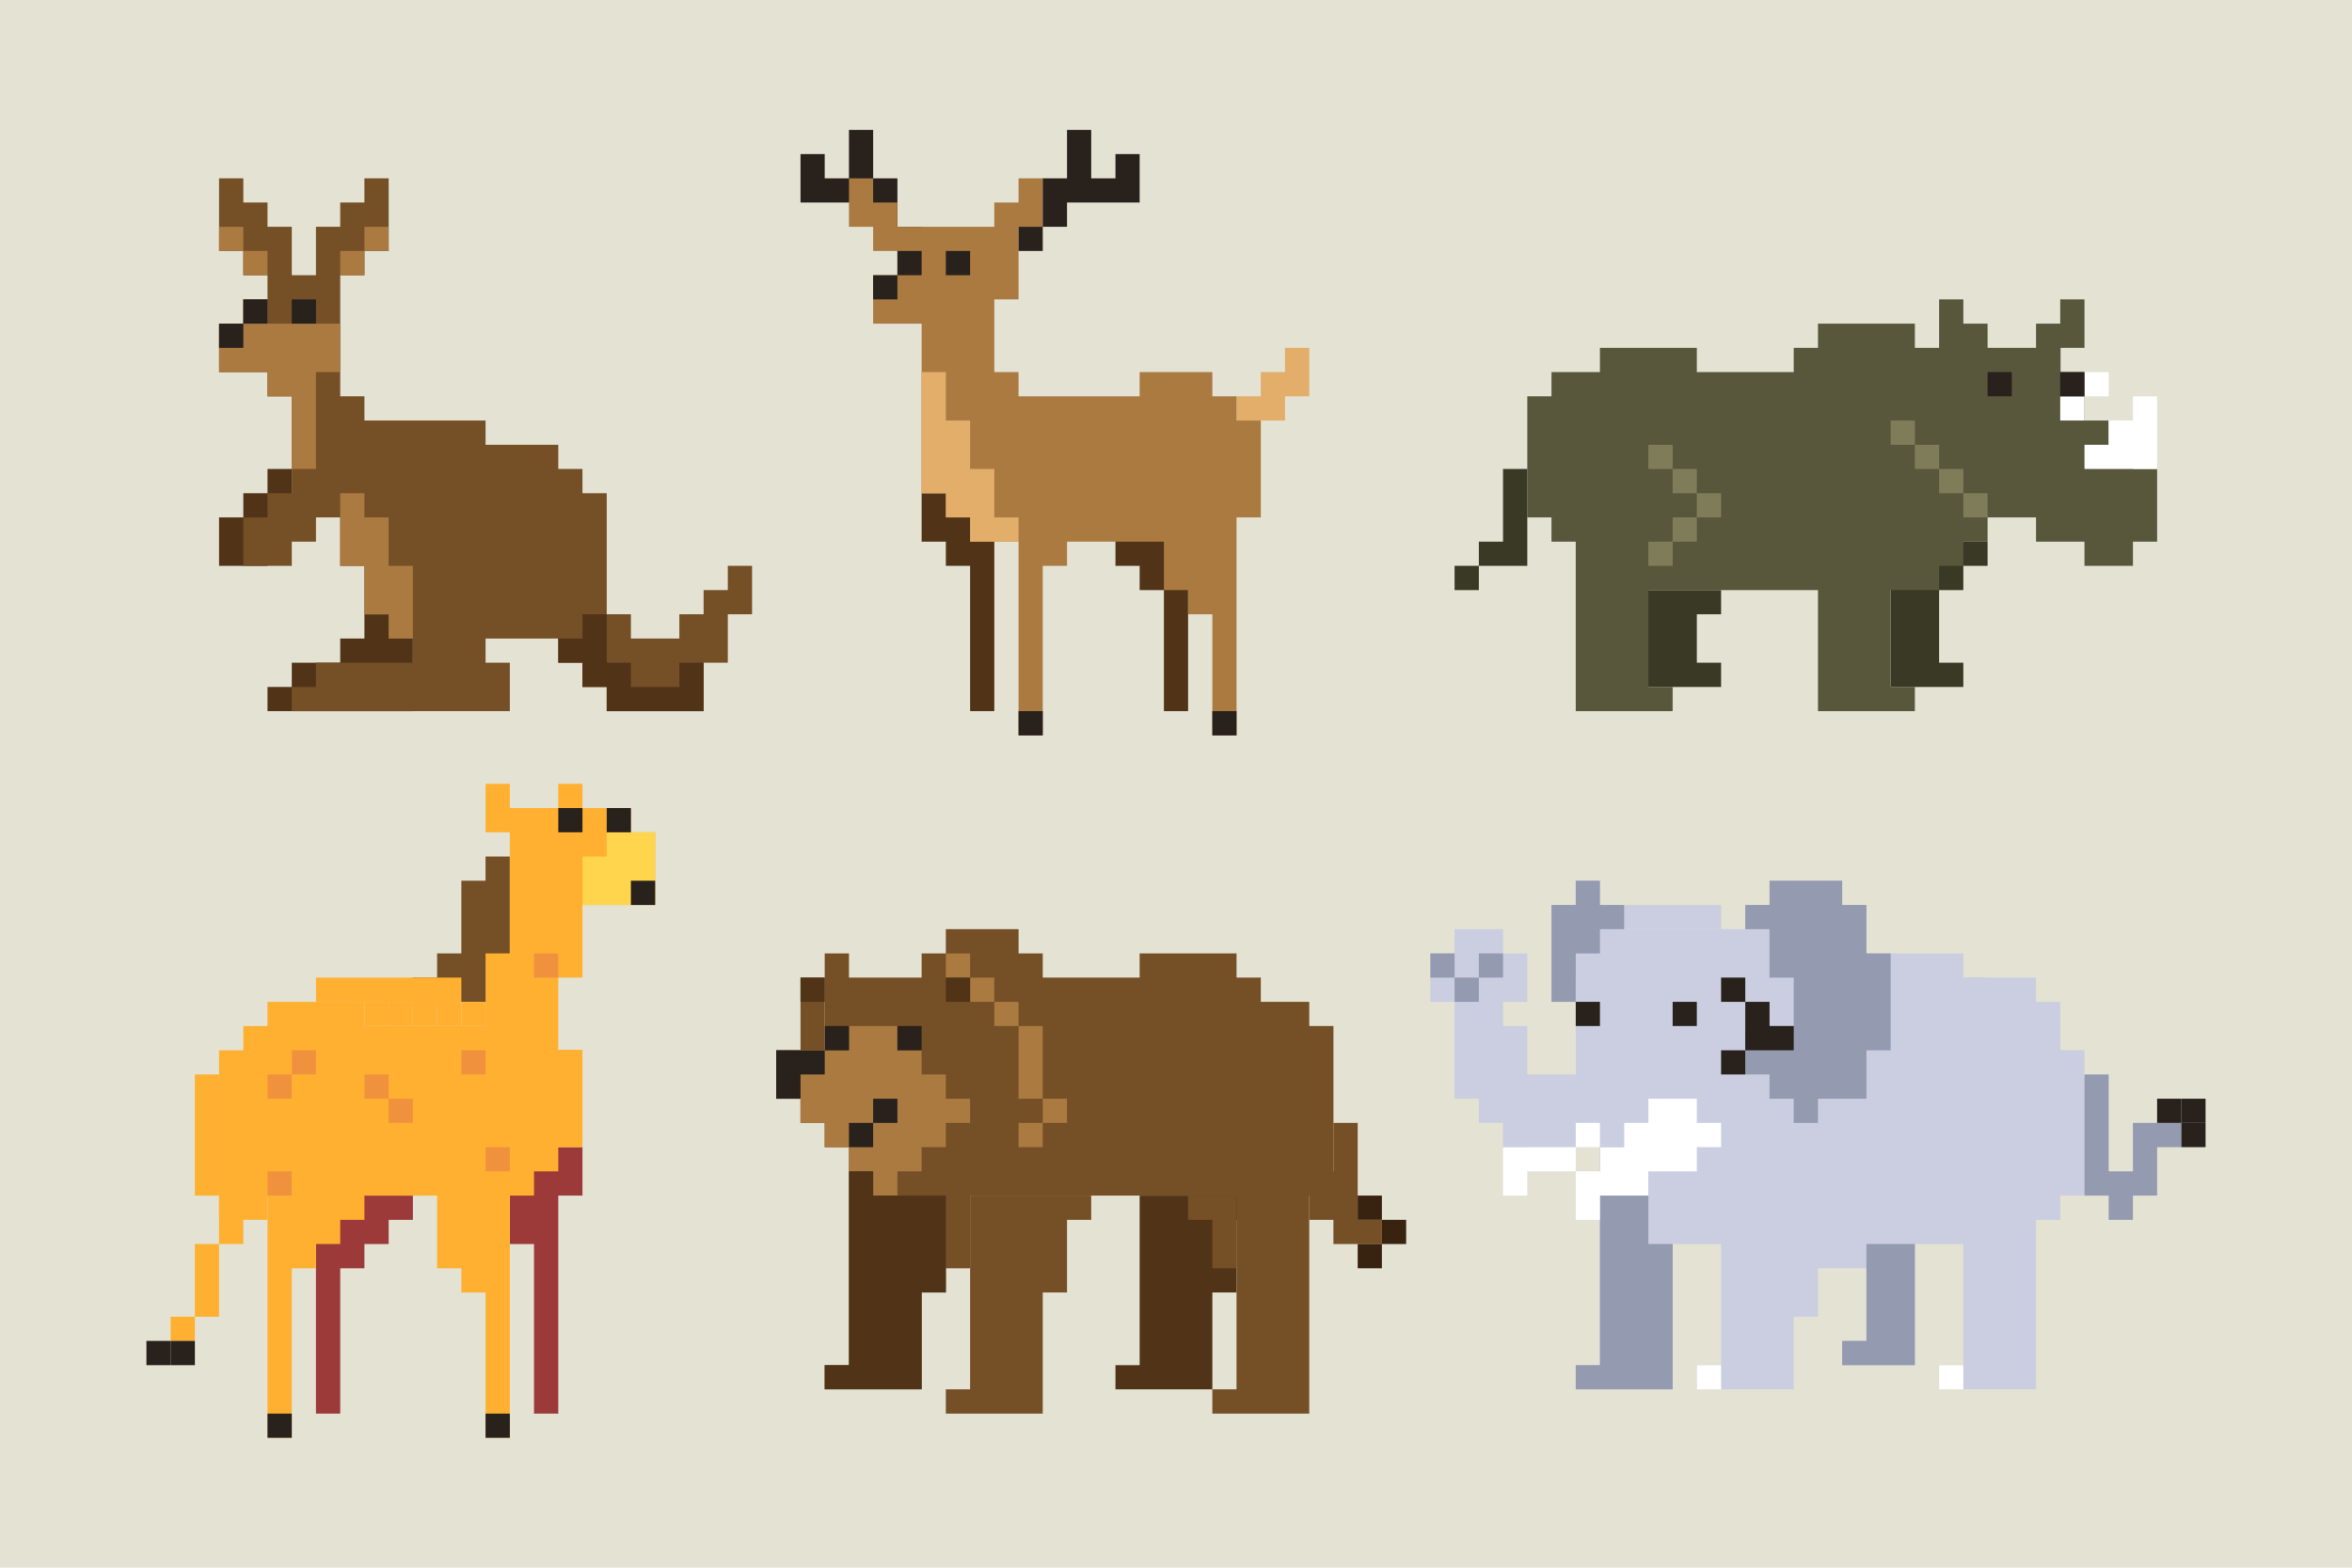 <?xml version="1.0" encoding="utf-8"?>
<!-- Generator: Adobe Illustrator 27.5.0, SVG Export Plug-In . SVG Version: 6.00 Build 0)  -->
<svg version="1.1" xmlns="http://www.w3.org/2000/svg" xmlns:xlink="http://www.w3.org/1999/xlink" x="0px" y="0px"
	 viewBox="0 0 750 500" style="enable-background:new 0 0 750 500;" xml:space="preserve">
<g id="BACKGROUND">
	<rect style="fill:#E3E2D3;" width="750" height="500"/>
</g>
<g id="OBJECTS">
	<g>
		<polygon style="fill:#FFFFFF;" points="510.188,342.7 502.462,342.7 502.462,350.425 494.737,350.425 494.737,358.15 
			487.012,358.15 487.012,365.875 479.287,365.875 479.287,373.6 479.287,381.325 487.012,381.325 487.012,373.6 494.737,373.6 
			502.462,373.6 502.462,365.875 517.912,365.875 517.912,358.15 525.638,358.15 525.638,350.425 517.912,350.425 517.912,342.7 		
			"/>
		<polygon style="fill:#CACEE0;" points="656.962,334.975 656.962,327.25 649.237,327.25 649.237,319.525 641.513,319.525 
			633.787,319.525 633.787,311.8 626.063,311.8 626.063,304.075 595.162,304.075 595.162,288.625 587.438,288.625 587.438,280.9 
			564.263,280.9 564.263,288.625 556.537,288.625 556.537,296.35 525.638,296.35 517.912,296.35 517.912,288.625 510.188,288.625 
			510.188,280.9 502.462,280.9 502.462,288.625 494.737,288.625 494.737,304.075 494.737,311.8 502.462,311.8 502.462,334.975 
			502.462,342.7 487.012,342.7 487.012,327.25 479.287,327.25 479.287,319.525 487.012,319.525 487.012,304.075 479.287,304.075 
			479.287,296.35 471.563,296.35 463.837,296.35 463.837,304.075 456.112,304.075 456.112,319.525 463.837,319.525 463.837,334.975 
			463.837,350.425 471.563,350.425 471.563,358.15 479.287,358.15 479.287,365.875 502.462,365.875 502.462,358.15 510.188,358.15 
			510.188,435.4 502.462,435.4 502.462,443.125 533.362,443.125 533.362,396.775 548.813,396.775 548.813,435.4 541.087,435.4 
			541.087,443.125 571.987,443.125 571.987,419.95 579.712,419.95 579.712,404.5 595.162,404.5 595.162,427.675 587.438,427.675 
			587.438,435.4 610.612,435.4 610.612,396.775 626.063,396.775 626.063,435.4 618.337,435.4 618.337,443.125 649.237,443.125 
			649.237,389.05 656.962,389.05 656.962,381.325 664.688,381.325 664.688,342.7 664.688,334.975 		"/>
		<rect x="517.912" y="288.625" style="fill:#CACEE0;" width="30.9" height="7.725"/>
		<polygon style="fill:#949AAF;" points="456.112,304.075 456.112,311.8 463.837,311.8 463.837,319.525 471.563,319.525 
			471.563,311.8 479.287,311.8 479.287,304.075 471.563,304.075 471.563,311.8 463.837,311.8 463.837,304.075 		"/>
		<rect x="541.087" y="435.4" style="fill:#FFFFFF;" width="7.725" height="7.725"/>
		<rect x="618.337" y="435.4" style="fill:#FFFFFF;" width="7.725" height="7.725"/>
		<polygon style="fill:#949AAF;" points="556.537,296.35 564.263,296.35 564.263,311.8 571.987,311.8 571.987,327.25 
			556.537,327.25 556.537,342.7 564.263,342.7 564.263,350.425 571.987,350.425 571.987,358.15 579.712,358.15 579.712,350.425 
			595.162,350.425 595.162,334.975 602.888,334.975 602.888,304.075 595.162,304.075 595.162,288.625 587.438,288.625 
			587.438,280.9 564.263,280.9 564.263,288.625 556.537,288.625 		"/>
		<polygon style="fill:#949AAF;" points="510.188,288.625 510.188,280.9 502.462,280.9 502.462,288.625 494.737,288.625 
			494.737,311.8 494.737,319.525 502.462,319.525 502.462,311.8 502.462,304.075 510.188,304.075 510.188,296.35 517.912,296.35 
			517.912,288.625 		"/>
		<polygon style="fill:#949AAF;" points="510.188,358.15 510.188,365.875 517.912,365.875 517.912,373.6 525.638,373.6 
			525.638,381.325 525.638,396.775 533.362,396.775 533.362,443.125 502.462,443.125 502.462,435.4 510.188,435.4 		"/>
		<polygon style="fill:#949AAF;" points="595.162,404.5 595.162,396.775 602.888,396.775 602.888,396.775 610.612,396.775 
			610.612,435.4 587.438,435.4 587.438,427.675 595.162,427.675 		"/>
		<rect x="533.362" y="319.525" style="fill:#28211C;" width="7.725" height="7.725"/>
		<rect x="502.462" y="319.525" style="fill:#28211C;" width="7.725" height="7.725"/>
		<polygon style="fill:#FFFFFF;" points="533.362,350.425 525.638,350.425 525.638,358.15 517.912,358.15 517.912,365.875 
			510.188,365.875 510.188,373.6 502.462,373.6 502.462,381.325 502.462,389.05 510.188,389.05 510.188,381.325 517.912,381.325 
			525.638,381.325 525.638,373.6 541.087,373.6 541.087,365.875 548.813,365.875 548.813,358.15 541.087,358.15 541.087,350.425 		
			"/>
		<g>
			<polygon style="fill:#949AAF;" points="680.138,358.15 680.138,373.6 672.412,373.6 672.412,342.7 664.688,342.7 
				664.688,350.425 664.688,381.325 672.412,381.325 672.412,389.05 680.138,389.05 680.138,381.325 687.862,381.325 
				687.862,365.875 695.587,365.875 695.587,358.15 			"/>
			<rect x="695.587" y="350.425" style="fill:#28211C;" width="7.725" height="7.725"/>
			<rect x="687.862" y="350.425" style="fill:#28211C;" width="7.725" height="7.725"/>
			<rect x="695.587" y="358.15" style="fill:#28211C;" width="7.725" height="7.725"/>
		</g>
		<rect x="618.337" y="311.8" style="fill:#CACEE0;" width="30.9" height="23.175"/>
		<rect x="626.063" y="319.525" style="fill:#CACEE0;" width="30.9" height="23.175"/>
	</g>
	<g>
		<polygon style="fill:#513418;" points="363.413,381.325 363.413,435.4 355.688,435.4 355.688,443.125 386.587,443.125 
			386.587,412.225 394.313,412.225 394.313,389.05 402.038,389.05 402.038,381.325 		"/>
		<g>
			<polygon style="fill:#754F26;" points="417.487,327.25 417.487,319.525 402.038,319.525 402.038,311.8 394.313,311.8 
				394.313,304.075 363.413,304.075 363.413,311.8 332.512,311.8 332.512,304.075 324.788,304.075 324.788,296.35 301.612,296.35 
				301.612,304.075 293.887,304.075 293.887,311.8 285.906,311.8 270.712,311.8 270.712,304.075 262.987,304.075 262.987,327.25 
				262.987,334.975 247.537,334.975 247.537,350.425 255.262,350.425 255.262,358.15 262.987,358.15 262.987,365.875 
				270.712,365.875 270.712,435.4 262.987,435.4 262.987,443.125 293.887,443.125 293.887,412.225 301.612,412.225 301.612,404.5 
				309.337,404.5 309.337,381.325 332.512,381.325 363.413,381.325 394.313,381.325 394.313,443.125 386.587,443.125 
				386.587,450.85 417.487,450.85 417.487,381.325 425.212,381.325 425.212,327.25 			"/>
		</g>
		<polygon style="fill:#AA7A41;" points="262.987,334.975 270.712,334.975 270.712,327.25 286.163,327.25 286.163,334.975 
			293.887,334.975 293.887,342.7 301.612,342.7 301.612,350.425 309.337,350.425 309.337,358.15 301.612,358.15 301.612,365.875 
			293.887,365.875 293.887,373.6 286.163,373.6 286.163,381.325 278.438,381.325 278.438,373.6 270.712,373.6 270.712,365.875 
			262.987,365.875 262.987,358.15 255.262,358.15 255.262,350.425 247.537,350.425 247.537,334.975 		"/>
		<polygon style="fill:#754F26;" points="309.337,381.325 309.337,443.125 301.612,443.125 301.612,450.85 332.512,450.85 
			332.512,412.225 340.237,412.225 340.237,389.05 347.962,389.05 347.962,381.325 		"/>
		<polygon style="fill:#513418;" points="278.438,381.325 278.438,373.6 270.712,373.6 270.712,435.4 262.987,435.4 
			262.987,443.125 293.887,443.125 293.887,412.225 301.612,412.225 301.612,381.325 		"/>
		<polygon style="fill:#754F26;" points="432.938,389.05 432.938,358.15 425.212,358.15 425.212,373.6 417.487,373.6 
			417.487,389.05 425.212,389.05 425.212,396.775 440.662,396.775 440.662,389.05 		"/>
		<rect x="432.938" y="381.325" style="fill:#382210;" width="7.725" height="7.725"/>
		<rect x="440.662" y="389.05" style="fill:#382210;" width="7.725" height="7.725"/>
		<rect x="432.938" y="396.775" style="fill:#382210;" width="7.725" height="7.725"/>
		<polygon style="fill:#AA7A41;" points="301.612,311.8 309.337,311.8 309.337,319.525 317.063,319.525 317.063,327.25 
			324.788,327.25 324.788,350.425 332.512,350.425 332.512,358.15 324.788,358.15 324.788,365.875 332.512,365.875 332.512,358.15 
			340.237,358.15 340.237,350.425 332.512,350.425 332.512,327.25 324.788,327.25 324.788,319.525 317.063,319.525 317.063,311.8 
			309.337,311.8 309.337,304.075 301.612,304.075 		"/>
		<rect x="286.163" y="327.25" style="fill:#28211C;" width="7.725" height="7.725"/>
		<rect x="262.987" y="327.25" style="fill:#28211C;" width="7.725" height="7.725"/>
		<polygon style="fill:#28211C;" points="247.537,334.975 247.537,342.7 247.537,350.425 255.262,350.425 255.262,342.7 
			262.987,342.7 262.987,334.975 		"/>
		<polygon style="fill:#28211C;" points="286.163,350.425 278.438,350.425 278.438,358.15 270.712,358.15 270.712,365.875 
			278.438,365.875 278.438,358.15 286.163,358.15 		"/>
		<rect x="255.262" y="311.8" style="fill:#754F26;" width="7.725" height="23.175"/>
		<rect x="255.262" y="311.8" style="fill:#513418;" width="7.725" height="7.725"/>
		<rect x="301.612" y="311.8" style="fill:#513418;" width="7.725" height="7.725"/>
		<polygon style="fill:#754F26;" points="378.862,381.325 378.862,389.05 386.587,389.05 386.587,396.775 386.587,404.5 
			394.313,404.5 394.313,381.325 		"/>
	</g>
	<g>
		<polygon style="fill:#9B3A38;" points="131.663,381.325 131.663,389.05 123.938,389.05 123.938,396.775 116.213,396.775 
			116.213,404.5 108.488,404.5 108.488,450.85 100.762,450.85 100.762,381.325 		"/>
		<polygon style="fill:#9B3A38;" points="185.738,365.875 185.738,381.325 178.012,381.325 178.012,389.05 178.012,450.85 
			170.288,450.85 170.288,396.775 162.563,396.775 162.563,365.875 		"/>
		<rect x="69.863" y="373.6" style="fill:#FFB031;" width="15.45" height="15.45"/>
		<polygon style="fill:#754F26;" points="162.563,273.175 154.837,273.175 154.837,280.9 147.113,280.9 147.113,304.075 
			139.387,304.075 139.387,311.8 131.663,311.8 131.663,319.525 162.563,319.525 		"/>
		<polygon style="fill:#FFB031;" points="193.462,288.625 193.462,288.625 185.738,288.625 185.738,311.8 178.012,311.8 
			178.012,334.813 185.738,334.813 185.738,365.875 178.012,365.875 178.012,373.6 170.288,373.6 170.288,381.325 162.563,381.325 
			162.563,458.575 154.837,458.575 154.837,412.225 147.113,412.225 147.113,404.5 139.387,404.5 139.387,381.325 116.213,381.325 
			116.213,389.05 108.488,389.05 108.488,396.775 100.762,396.775 100.762,404.5 93.037,404.5 93.037,458.575 85.313,458.575 
			85.313,404.5 85.313,381.325 77.588,381.325 77.588,373.6 69.863,373.6 69.863,334.975 77.588,334.975 77.588,327.25 
			85.313,327.25 85.313,319.525 116.213,319.525 116.213,327.25 154.837,327.25 154.837,304.075 162.563,304.075 162.563,265.45 
			154.837,265.45 154.837,257.725 154.837,250 162.563,250 162.563,257.725 178.012,257.725 178.012,250 185.738,250 
			185.738,257.725 201.188,257.725 201.188,265.45 208.912,265.45 208.912,288.625 		"/>
		<polygon style="fill:#FFD54D;" points="193.462,265.45 193.462,273.175 185.738,273.175 185.738,280.9 185.738,288.625 
			208.912,288.625 208.912,265.45 		"/>
		<rect x="147.113" y="319.525" style="fill:#FFB031;" width="7.725" height="7.725"/>
		<rect x="139.387" y="319.525" style="fill:#FFB031;" width="7.725" height="7.725"/>
		<rect x="131.663" y="319.525" style="fill:#FFB031;" width="7.725" height="7.725"/>
		<rect x="123.938" y="319.525" style="fill:#FFB031;" width="7.725" height="7.725"/>
		<rect x="116.213" y="319.525" style="fill:#FFB031;" width="7.725" height="7.725"/>
		<rect x="100.762" y="311.8" style="fill:#FFB031;" width="46.35" height="7.725"/>
		<rect x="178.012" y="257.725" style="fill:#28211C;" width="7.725" height="7.725"/>
		<rect x="193.462" y="257.725" style="fill:#28211C;" width="7.725" height="7.725"/>
		<rect x="201.188" y="280.9" style="fill:#28211C;" width="7.725" height="7.725"/>
		<polygon style="fill:#FFB031;" points="77.588,365.875 69.863,365.875 69.863,396.775 62.138,396.775 62.138,419.95 
			54.412,419.95 54.412,427.675 62.138,427.675 62.138,419.95 69.863,419.95 69.863,396.775 77.588,396.775 		"/>
		<rect x="54.412" y="427.675" style="fill:#28211C;" width="7.725" height="7.725"/>
		<rect x="46.688" y="427.675" style="fill:#28211C;" width="7.725" height="7.725"/>
		<rect x="116.213" y="342.7" style="fill:#F0923D;" width="7.725" height="7.725"/>
		<rect x="123.938" y="350.425" style="fill:#F0923D;" width="7.725" height="7.725"/>
		<rect x="85.313" y="342.7" style="fill:#F0923D;" width="7.725" height="7.725"/>
		<rect x="93.037" y="334.975" style="fill:#F0923D;" width="7.725" height="7.725"/>
		<rect x="147.113" y="334.975" style="fill:#F0923D;" width="7.725" height="7.725"/>
		<rect x="154.837" y="365.875" style="fill:#F0923D;" width="7.725" height="7.725"/>
		<rect x="170.288" y="304.075" style="fill:#F0923D;" width="7.725" height="7.725"/>
		<rect x="85.313" y="373.6" style="fill:#F0923D;" width="7.725" height="7.725"/>
		<rect x="85.313" y="450.85" style="fill:#28211C;" width="7.725" height="7.725"/>
		<rect x="154.837" y="450.85" style="fill:#28211C;" width="7.725" height="7.725"/>
		<rect x="62.138" y="342.7" style="fill:#FFB031;" width="7.725" height="38.625"/>
	</g>
	<g>
		<rect x="548.813" y="311.8" style="fill:#28211C;" width="7.725" height="7.725"/>
		<rect x="548.813" y="334.975" style="fill:#28211C;" width="7.725" height="7.725"/>
		<polygon style="fill:#28211C;" points="564.263,327.25 564.263,319.525 556.537,319.525 556.537,327.25 556.537,334.975 
			571.987,334.975 571.987,327.25 		"/>
	</g>
	<g>
		<polygon style="fill:#513418;" points="116.213,195.925 116.213,203.65 108.488,203.65 108.488,211.375 93.037,211.375 
			93.037,219.1 85.313,219.1 85.313,226.825 131.663,226.825 131.663,195.925 123.938,195.925 		"/>
		<polygon style="fill:#513418;" points="93.037,149.575 85.313,149.575 85.313,157.3 77.588,157.3 77.588,165.025 69.863,165.025 
			69.863,180.475 85.313,180.475 85.313,165.025 93.037,165.025 		"/>
		<polygon style="fill:#754F26;" points="232.087,180.475 232.087,188.2 224.363,188.2 224.363,195.925 216.637,195.925 
			216.637,203.65 208.912,203.65 201.188,203.65 201.188,195.925 193.462,195.925 193.462,188.2 193.462,180.475 193.462,157.3 
			185.738,157.3 185.738,149.575 178.012,149.575 178.012,141.85 154.837,141.85 154.837,134.125 123.938,134.125 116.213,134.125 
			116.213,126.4 108.488,126.4 108.488,118.675 108.488,87.775 116.213,87.775 116.213,80.05 123.938,80.05 123.938,56.875 
			116.213,56.875 116.213,64.6 108.488,64.6 108.488,72.325 100.762,72.325 100.762,80.05 100.762,87.775 93.037,87.775 
			93.037,72.325 85.313,72.325 85.313,64.6 77.588,64.6 77.588,56.875 69.863,56.875 69.863,80.05 77.588,80.05 77.588,87.775 
			85.313,87.775 85.313,95.5 77.588,95.5 77.588,103.225 69.863,103.225 69.863,118.675 77.588,118.675 85.313,118.675 
			85.313,126.4 93.037,126.4 93.037,149.575 93.037,157.3 85.313,157.3 85.313,165.025 77.588,165.025 77.588,180.475 
			93.037,180.475 93.037,172.75 100.762,172.75 100.762,165.025 108.488,165.025 108.488,172.75 108.488,180.475 116.213,180.475 
			116.213,195.925 123.938,195.925 123.938,203.65 131.663,203.65 131.663,211.375 108.488,211.375 100.762,211.375 100.762,219.1 
			93.037,219.1 93.037,226.825 162.563,226.825 162.563,211.375 154.837,211.375 154.837,203.65 178.012,203.65 178.012,211.375 
			185.738,211.375 185.738,219.1 193.462,219.1 193.462,226.825 224.363,226.825 224.363,211.375 232.087,211.375 232.087,203.65 
			232.087,195.925 239.813,195.925 239.813,188.2 239.813,180.475 		"/>
		<polygon style="fill:#AA7A41;" points="85.313,95.5 85.313,103.225 108.488,103.225 108.488,118.675 100.762,118.675 
			100.762,149.575 93.037,149.575 93.037,126.4 85.313,126.4 85.313,118.675 69.863,118.675 69.863,103.225 77.588,103.225 
			77.588,95.5 		"/>
		<polygon style="fill:#AA7A41;" points="108.488,165.025 108.488,157.3 116.213,157.3 116.213,165.025 123.938,165.025 
			123.938,180.475 131.663,180.475 131.663,203.65 123.938,203.65 123.938,195.925 116.213,195.925 116.213,180.475 
			108.488,180.475 		"/>
		<rect x="93.037" y="95.5" style="fill:#28211C;" width="7.725" height="7.725"/>
		<rect x="69.863" y="103.225" style="fill:#28211C;" width="7.725" height="7.725"/>
		<rect x="77.588" y="95.5" style="fill:#28211C;" width="7.725" height="7.725"/>
		<polygon style="fill:#AA7A41;" points="108.488,87.775 108.488,80.05 116.213,80.05 116.213,72.325 123.938,72.325 123.938,80.05 
			116.213,80.05 116.213,87.775 		"/>
		<polygon style="fill:#AA7A41;" points="69.863,72.325 77.588,72.325 77.588,80.05 85.313,80.05 85.313,87.775 77.588,87.775 
			77.588,80.05 69.863,80.05 		"/>
		<polygon style="fill:#513418;" points="178.012,203.65 185.738,203.65 185.738,195.925 193.462,195.925 193.462,211.375 
			201.188,211.375 201.188,219.1 216.637,219.1 216.637,211.375 224.363,211.375 224.363,226.825 193.462,226.825 193.462,219.1 
			185.738,219.1 185.738,211.375 178.012,211.375 		"/>
	</g>
	<g>
		<polygon style="fill:#513418;" points="293.887,157.3 293.887,172.75 301.612,172.75 301.612,180.475 309.337,180.475 
			309.337,226.825 317.063,226.825 317.063,157.3 		"/>
		<polygon style="fill:#513418;" points="355.688,157.3 355.688,172.75 355.688,180.475 363.413,180.475 363.413,188.2 
			371.137,188.2 371.137,226.825 378.862,226.825 378.862,157.3 		"/>
		<polygon style="fill:#28211C;" points="293.887,80.05 286.163,80.05 286.163,72.325 278.438,72.325 278.438,64.6 255.262,64.6 
			255.262,49.15 262.987,49.15 262.987,56.875 270.712,56.875 270.712,41.425 278.438,41.425 278.438,56.875 286.163,56.875 
			286.163,72.325 293.887,72.325 		"/>
		<polygon style="fill:#E2AE6A;" points="394.313,126.4 402.038,126.4 402.038,118.675 409.762,118.675 409.762,110.95 
			417.487,110.95 417.487,126.4 409.762,126.4 409.762,134.125 402.038,134.125 394.313,134.125 		"/>
		<polygon style="fill:#AA7A41;" points="324.788,87.775 324.788,95.5 317.063,95.5 317.063,118.675 324.788,118.675 324.788,126.4 
			363.413,126.4 363.413,118.675 386.587,118.675 386.587,126.4 394.313,126.4 394.313,134.125 402.038,134.125 402.038,157.3 
			402.038,165.025 394.313,165.025 394.313,180.475 394.313,234.55 386.587,234.55 386.587,195.925 378.862,195.925 378.862,188.2 
			371.137,188.2 371.137,172.75 340.237,172.75 340.237,180.475 332.512,180.475 332.512,234.55 324.788,234.55 324.788,172.75 
			309.337,172.75 309.337,165.025 301.612,165.025 301.612,157.3 293.887,157.3 293.887,103.225 278.438,103.225 278.438,87.775 
			286.163,87.775 286.163,80.05 278.438,80.05 278.438,72.325 270.712,72.325 270.712,56.875 278.438,56.875 278.438,64.6 
			286.163,64.6 286.163,72.325 317.063,72.325 317.063,64.6 324.788,64.6 324.788,56.875 332.512,56.875 332.512,72.325 
			324.788,72.325 		"/>
		<polygon style="fill:#E2AE6A;" points="293.887,118.675 301.612,118.675 301.612,134.125 309.337,134.125 309.337,149.575 
			317.063,149.575 317.063,165.025 324.788,165.025 324.788,172.75 309.337,172.75 309.337,165.025 301.612,165.025 301.612,157.3 
			293.887,157.3 		"/>
		<rect x="278.438" y="87.775" style="fill:#28211C;" width="7.725" height="7.725"/>
		<rect x="286.163" y="80.05" style="fill:#28211C;" width="7.725" height="7.725"/>
		<rect x="301.612" y="80.05" style="fill:#28211C;" width="7.725" height="7.725"/>
		<polygon style="fill:#28211C;" points="324.788,80.05 332.512,80.05 332.512,72.325 340.237,72.325 340.237,64.6 363.413,64.6 
			363.413,49.15 355.688,49.15 355.688,56.875 347.962,56.875 347.962,41.425 340.237,41.425 340.237,56.875 332.512,56.875 
			332.512,72.325 324.788,72.325 		"/>
		<rect x="324.788" y="226.825" style="fill:#28211C;" width="7.725" height="7.725"/>
		<rect x="386.587" y="226.825" style="fill:#28211C;" width="7.725" height="7.725"/>
	</g>
	<g>
		<polygon style="fill:#3A3925;" points="633.787,172.75 633.787,180.475 626.063,180.475 626.063,188.2 618.337,188.2 
			618.337,211.375 626.063,211.375 626.063,219.1 602.888,219.1 602.888,172.75 		"/>
		<polygon style="fill:#3A3925;" points="548.813,195.925 548.813,188.2 517.912,188.2 517.912,219.1 541.087,219.1 548.813,219.1 
			548.813,211.375 541.087,211.375 541.087,195.925 		"/>
		<polygon style="fill:#58573B;" points="680.138,149.575 680.138,141.85 672.412,141.85 672.412,134.125 664.688,134.125 
			664.688,118.675 657.072,118.675 657.072,110.95 664.688,110.95 664.688,95.5 656.962,95.5 656.962,103.225 649.237,103.225 
			649.237,110.95 633.787,110.95 633.787,103.225 626.063,103.225 626.063,95.5 618.337,95.5 618.337,110.95 610.612,110.95 
			610.612,103.225 602.888,103.225 579.712,103.225 579.712,110.95 571.987,110.95 571.987,118.675 541.087,118.675 541.087,110.95 
			510.188,110.95 510.188,118.675 494.737,118.675 494.737,126.4 487.012,126.4 487.012,165.025 494.737,165.025 494.737,172.75 
			502.462,172.75 502.462,226.825 533.362,226.825 533.362,219.1 525.638,219.1 525.638,188.2 579.712,188.2 579.712,226.825 
			610.612,226.825 610.612,219.1 602.888,219.1 602.888,188.2 618.337,188.2 618.337,180.475 626.063,180.475 626.063,172.75 
			633.787,172.75 633.787,165.025 649.237,165.025 649.237,172.75 664.688,172.75 664.688,180.475 680.138,180.475 680.138,172.75 
			687.862,172.75 687.862,149.575 		"/>
		<polygon style="fill:#FFFFFF;" points="687.862,126.4 680.138,126.4 680.138,134.125 672.412,134.125 672.412,141.85 
			664.688,141.85 664.688,149.575 687.862,149.575 		"/>
		<rect x="656.962" y="126.4" style="fill:#FFFFFF;" width="7.725" height="7.725"/>
		<rect x="664.688" y="118.675" style="fill:#FFFFFF;" width="7.725" height="7.725"/>
		<rect x="633.787" y="118.675" style="fill:#28211C;" width="7.725" height="7.725"/>
		<rect x="656.962" y="118.675" style="fill:#28211C;" width="7.725" height="7.725"/>
		<polygon style="fill:#7F7D59;" points="602.888,134.125 610.612,134.125 610.612,141.85 618.337,141.85 618.337,149.575 
			626.063,149.575 626.063,157.3 633.787,157.3 633.787,165.025 626.063,165.025 626.063,157.3 618.337,157.3 618.337,149.575 
			610.612,149.575 610.612,141.85 602.888,141.85 		"/>
		<polygon style="fill:#3A3925;" points="487.012,149.575 479.287,149.575 479.287,165.025 479.287,172.75 471.563,172.75 
			471.563,180.475 463.837,180.475 463.837,188.2 471.563,188.2 471.563,180.475 487.012,180.475 		"/>
		<polygon style="fill:#7F7D59;" points="525.638,141.85 533.362,141.85 533.362,149.575 541.087,149.575 541.087,157.3 
			548.813,157.3 548.813,165.025 541.087,165.025 541.087,172.75 533.362,172.75 533.362,180.475 525.638,180.475 525.638,172.75 
			533.362,172.75 533.362,165.025 541.087,165.025 541.087,157.3 533.362,157.3 533.362,149.575 533.362,149.575 525.638,149.575 		
			"/>
	</g>
</g>
</svg>
